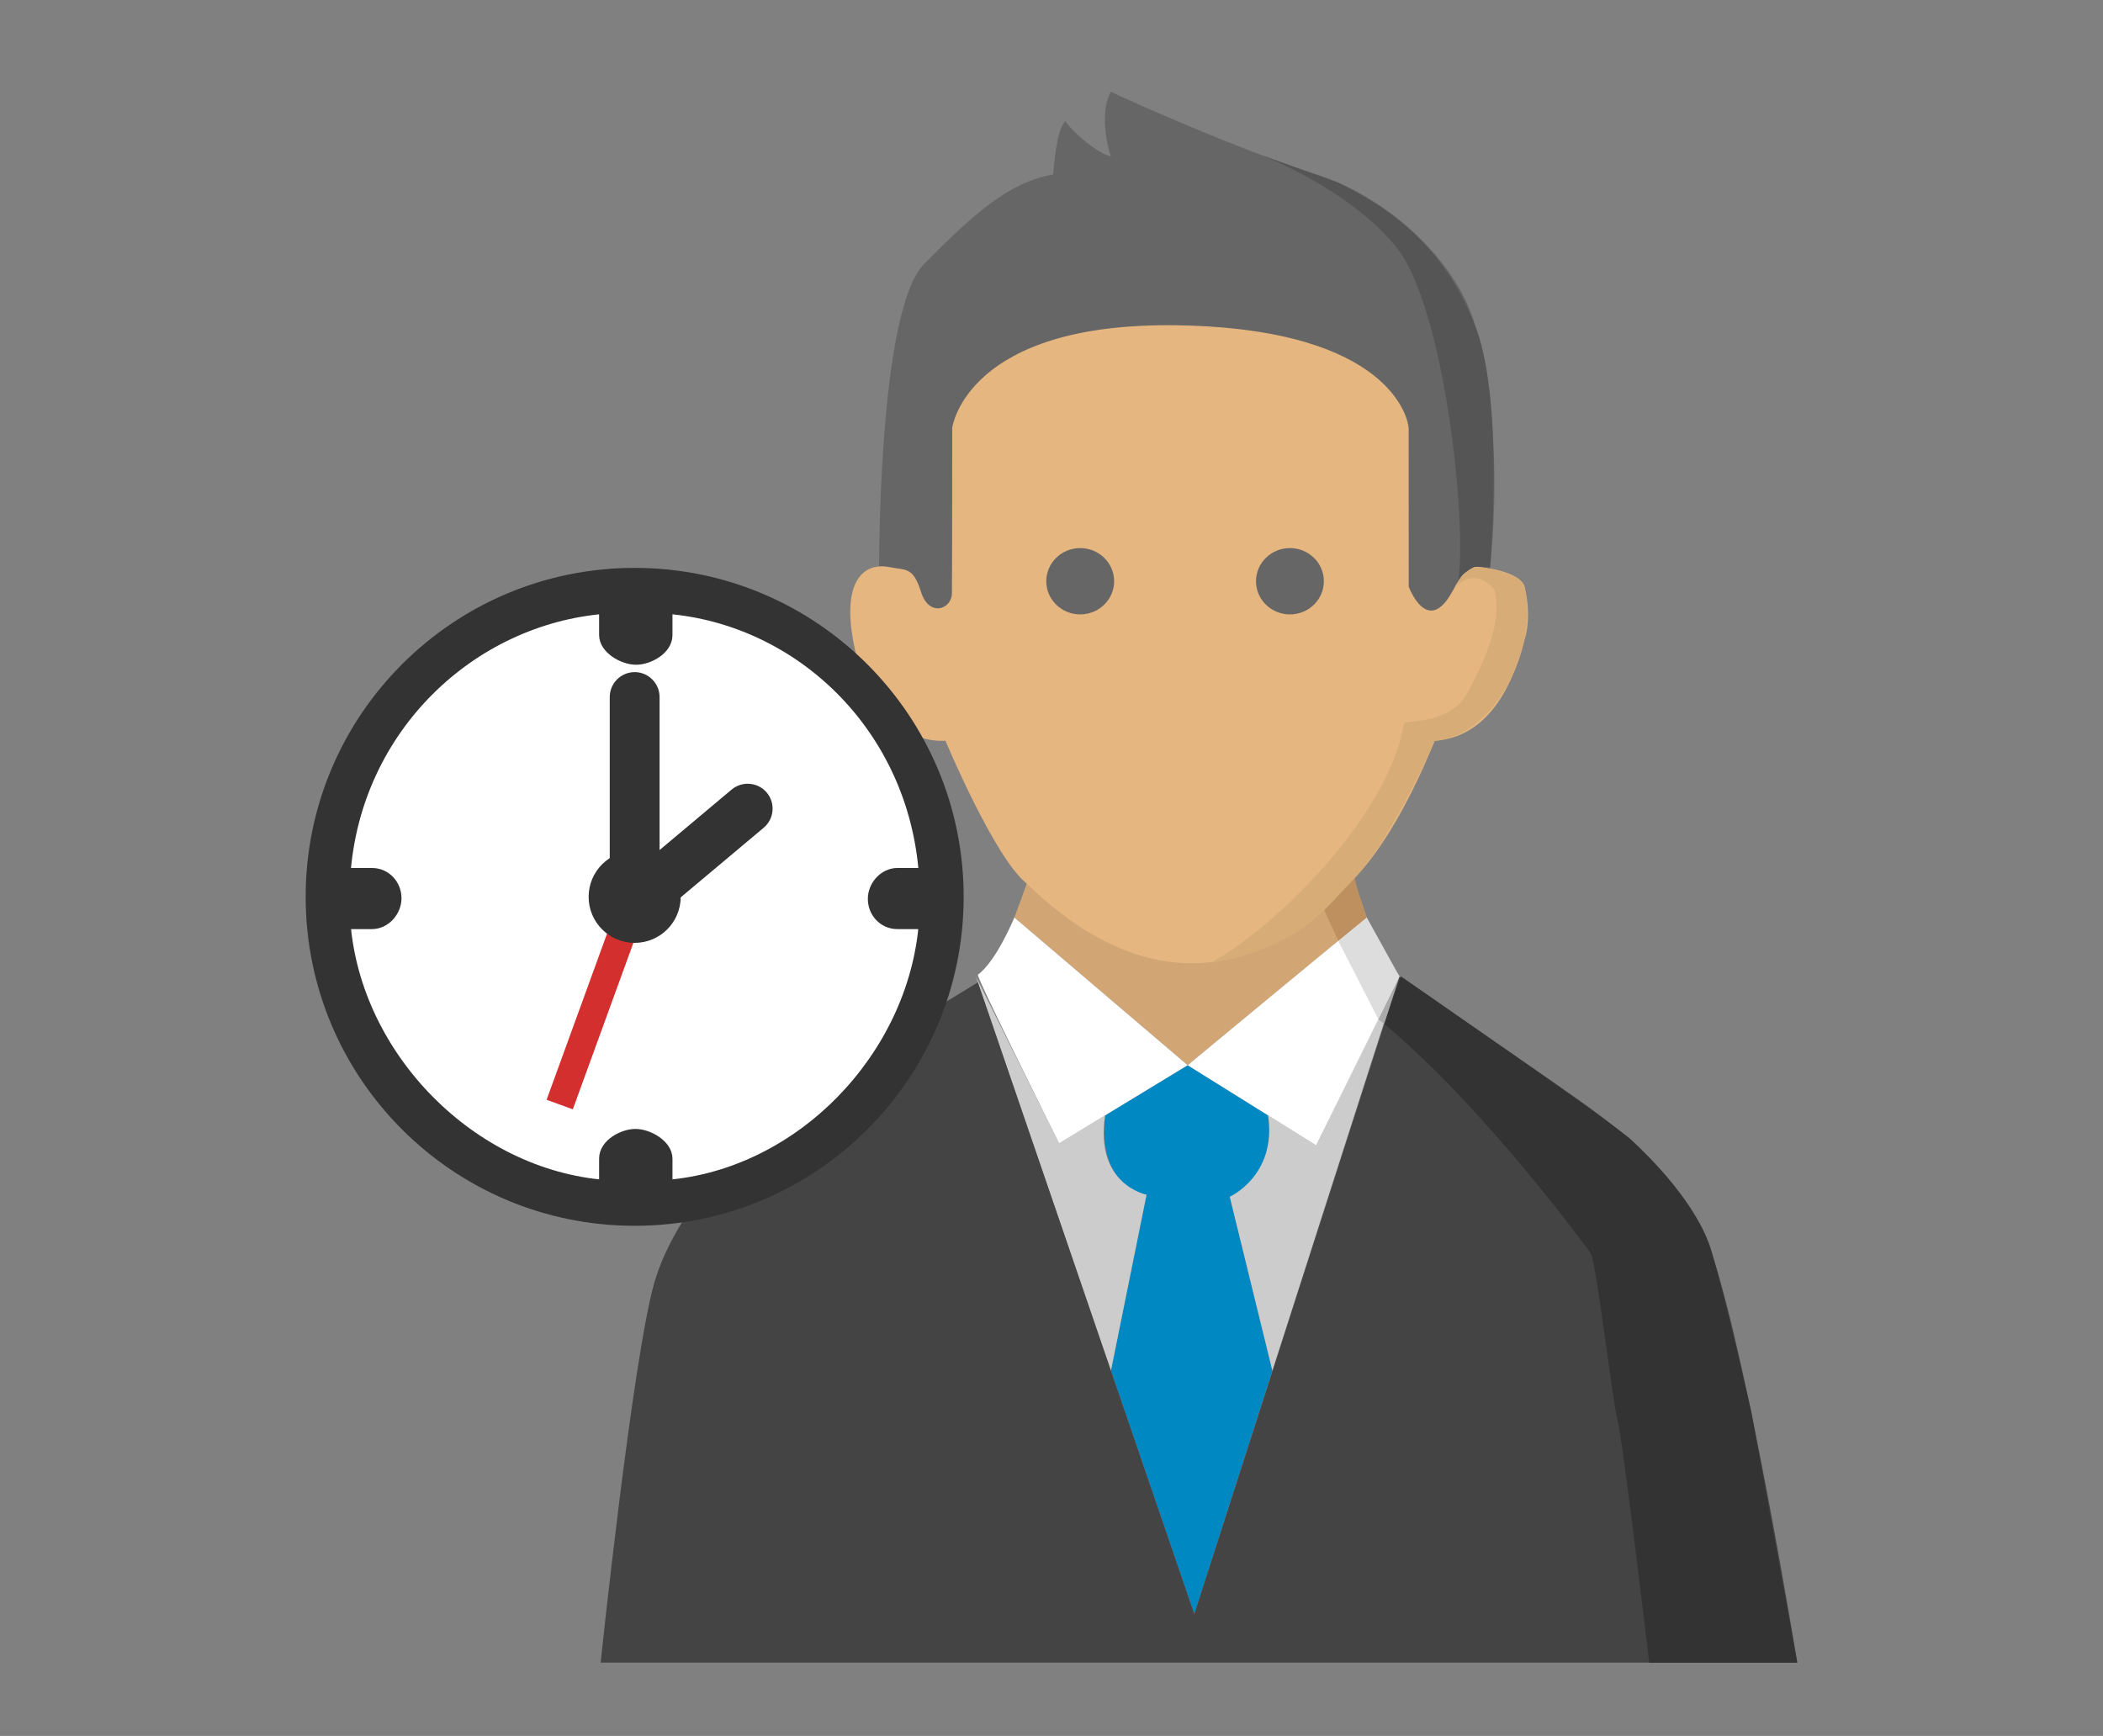 <?xml version="1.0" encoding="utf-8"?>
<!-- Generator: Adobe Illustrator 19.0.0, SVG Export Plug-In . SVG Version: 6.00 Build 0)  -->
<svg version="1.1" xmlns="http://www.w3.org/2000/svg" xmlns:xlink="http://www.w3.org/1999/xlink" x="0px" y="0px" width="172px"
	 height="142px" viewBox="0 0 172 142" enable-background="new 0 0 172 142" xml:space="preserve">
<rect x="0" y="0" width="172" height="142" fill="#808080" stroke="none"/>
<g id="Capa_6">
	<path fill="#0088C2" d="M90.861,112.121l2.911-14.395c0,0-4.006-0.443-3.391-6.488c1.426-0.867,6.753-4.106,6.753-4.106l6.58,4.106
		c0,0,1.029,4.978-3.133,6.656c0.446,1.819,3.485,14.228,3.485,14.228l-6.385,19.91L90.861,112.121z"/>
	<path fill="#CCCCCC" d="M79.814,79.872l11.048,32.249l2.911-14.395c0,0-4.258-0.822-3.391-6.488
		c-1.936,1.177-3.756,2.284-3.756,2.284L79.814,79.872"/>
	<path fill="#CCCCCC" d="M114.455,79.729l-10.389,32.392l-3.485-14.228c0,0,3.869-1.746,3.133-6.656
		c1.232,0.768,3.93,2.452,3.93,2.452L114.455,79.729"/>
	<path fill="#D1A574" d="M97.135,87.132l14.65-12.081l-1.329-3.844c0,0-10.301,15.464-26.231,0.346
		c-0.247,0.789-1.263,3.498-1.263,3.498L97.135,87.132z"/>
	<path fill="#FFFFFF" d="M97.135,87.132l10.51,6.558l6.811-13.818c0,0-2.313-3.234-2.67-4.821
		C110.293,76.238,97.135,87.132,97.135,87.132z"/>
	<path fill="#FFFFFF" d="M97.135,87.132L82.962,75.051c0,0-1.467,3.573-2.981,4.678c-0.167,0.143,6.644,13.793,6.644,13.793
		L97.135,87.132z"/>
	<path fill="#666666" d="M71.896,47.399c0,0-0.185-21.904,3.699-25.822c3.884-3.918,6.829-6.661,10.538-7.303
		c0.083-0.915,0.292-3.708,1.007-4.36c0.551,0.858,2.58,2.624,3.716,2.879c-0.279-0.802-0.959-3.612,0.008-5.293
		c1.062,0.568,10.858,4.892,16.593,6.693c5.735,1.8,10.593,6.3,12.578,10.735c1.987,4.435,2.787,14,1.715,22.503
		c-0.744-0.038-2.528,0.399-2.682,0.961c-0.155,0.562-0.522,3.102-2.283,2.547C115.023,50.383,115,49.775,115,47.43
		c0-2.345,0-11.425,0-11.425s-0.482-8.299-16.374-8.396c-15.892-0.097-19.665,5.117-20.421,7.555
		c-0.168,2.438-0.301,12.266-0.301,12.266s0.612,3.99-1.378,3.345c-1.318-0.477-1.579-2.159-1.579-2.159
		S74.824,47.273,71.896,47.399z"/>
	<path fill="#E5B680" d="M77.323,60.588c0,0-6.338,0.767-7.684-9.07c-0.588-4.792,1.64-5.424,3.061-5.138
		c1.42,0.286,1.971-0.045,2.63,2.042c0.658,2.088,2.5,1.425,2.525,0.117c0.025-1.309,0.025-13.542,0.025-13.542
		s1.121-8.703,18.533-8.387c17.412,0.315,18.8,7.757,18.8,8.45s0.003,12.928,0.003,12.928s1.51,4.078,3.528,0.462
		c2.019-3.616,2.263-2.066,2.263-2.066s3.362,0.285,3.696,1.649c0.334,1.365,0.389,2.983,0,4.247
		c-0.389,1.264-1.828,7.939-7.361,8.318c-0.601,1.464-3.126,7.665-6.537,11.211c-1.853,2.225-12.67,14.295-26.896,0.408
		C81.285,70.058,77.323,60.588,77.323,60.588z"/>
	<ellipse fill="#666666" cx="88.348" cy="47.545" rx="2.775" ry="2.712"/>
	<ellipse fill="#666666" cx="105.501" cy="47.545" rx="2.775" ry="2.712"/>
	<path fill="#444444" d="M49.124,136h97.871c0,0-3.901-24.04-6.911-33.235c-2.17-6.253-7.183-10.112-11.122-12.899
		c-3.938-2.788-14.507-9.981-14.507-9.981l-16.774,52.152L79.978,80.354c0,0-14.872,9.042-16.689,10.758
		c-1.818,1.718-8.017,7.61-9.787,13.862C51.731,111.226,49.124,136,49.124,136z"/>
	<path fill="#333333" d="M114.582,79.872c0,0,17.352,11.975,18.856,13.383c1.504,1.407,5.397,5.242,6.537,9.071
		c1.14,3.829,3.284,13.27,3.284,13.27L146.995,136h-12.108c0,0-2.144-18.089-2.585-19.791c-0.442-1.703-1.703-12.766-2.208-13.711
		c0,0-8.539-11.787-16.883-18.743C113.699,82.263,114.582,79.872,114.582,79.872z"/>
	<polygon fill="#AAAAAA" points="113.212,83.741 112.731,83.37 114.455,79.872 	"/>
	<polygon fill="#DDDDDD" points="112.731,83.37 109.452,76.957 111.785,75.051 114.455,79.872 	"/>
	<path fill="#BE905F" d="M109.452,76.957l-1.177-2.579c0,0,2.11-2.111,2.528-2.57c0.006,0.42,0.981,3.242,0.981,3.242
		L109.452,76.957z"/>
	<path fill="#D7AC76" d="M121.006,46.383c0,0,3.484,0.433,3.696,1.649c0.212,1.216,0.598,3.609-0.883,6.952
		c-1.481,3.344-3.971,5.423-6.478,5.613c-0.735,1.734-4.008,8.642-6.537,11.211c-2.528,2.57-4.231,5.569-11.862,6.986
		c4.729-2.43,14.568-11.7,15.892-19.646c0.631-0.252,3.847,0,5.171-2.459c1.325-2.459,2.93-5.738,2.223-8.45
		c0,0-1.458-2.031-3.269-0.166C119.277,47.377,120.142,46.383,121.006,46.383"/>
	<path fill="#555555" d="M121.87,46.383c0,0,1.158-13.271-1.111-19.434c-2.267-6.164-6.389-9.611-11.307-12.007
		c-2.922-1.049-5.814-2.071-6.726-2.424c0,0,7.274,2.634,11.393,7.595c4.12,4.96,5.858,22.997,5.157,27.264
		c0.546-0.621,1.191-0.957,1.316-0.994C120.719,46.347,121.87,46.383,121.87,46.383z"/>
	<path fill="#20A89A" d="M64.259,56.311"/>
</g>
<g id="reloj">
	<g id="circulo">
		<path fill="#333333" stroke="#333333" stroke-miterlimit="10" d="M51.908,46.953c-14.583,0-26.408,11.825-26.408,26.408
			s11.825,26.408,26.408,26.408s26.408-11.825,26.408-26.408S66.491,46.953,51.908,46.953z"/>
		<path fill="#FFFFFF" stroke="#333333" stroke-miterlimit="10" d="M73.401,75.5h2.251C74.78,86.5,65.5,96.149,54.5,97.02v-2.251
			c0-1.056-1.474-1.923-2.531-1.923c-0.995,0-2.469,0.785-2.469,1.923v2.251c-11-0.872-20.464-10.52-21.336-21.52h2.251
			c1.056,0,1.923-0.974,1.923-2.031c0-1.026-0.779-1.969-1.923-1.969h-2.251C29.036,59.5,38.5,50.573,49.5,49.702v2.251
			c0,1.056,1.474,1.923,2.531,1.923c0.995,0,2.469-0.785,2.469-1.923v-2.251c11,0.872,20.28,9.798,21.152,21.798h-2.251
			c-1.056,0-1.923,0.974-1.923,2.031C71.478,74.556,72.257,75.5,73.401,75.5z"/>
	</g>
	<g id="Capa_2">
		<path fill="#333333" stroke="#333333" stroke-miterlimit="10" d="M51.908,55.478L51.908,55.478c-0.846,0-1.538,0.692-1.538,1.538
			v16.537c0,0.846,0.692,1.538,1.538,1.538h0c0.846,0,1.538-0.692,1.538-1.538V57.016C53.446,56.17,52.754,55.478,51.908,55.478z"/>
		<path fill="#333333" stroke="#333333" stroke-miterlimit="10" d="M62.331,65.157L62.331,65.157
			c-0.544-0.648-1.519-0.733-2.167-0.19l-8.221,6.898c-0.648,0.544-0.733,1.519-0.19,2.167l0,0c0.544,0.648,1.519,0.733,2.167,0.19
			l8.221-6.898C62.79,66.781,62.875,65.806,62.331,65.157z"/>
		
			<rect x="48.447" y="71.951" transform="matrix(0.94 0.342 -0.342 0.94 30.726 -11.893)" fill="#D32F2F" stroke="#D32F2F" stroke-miterlimit="10" width="1.282" height="18.46"/>
	</g>
	<g id="Capa_3">
		<circle fill="#333333" cx="51.908" cy="73.361" r="3.765"/>
		<g id="Capa_4">
		</g>
	</g>
</g>
</svg>
